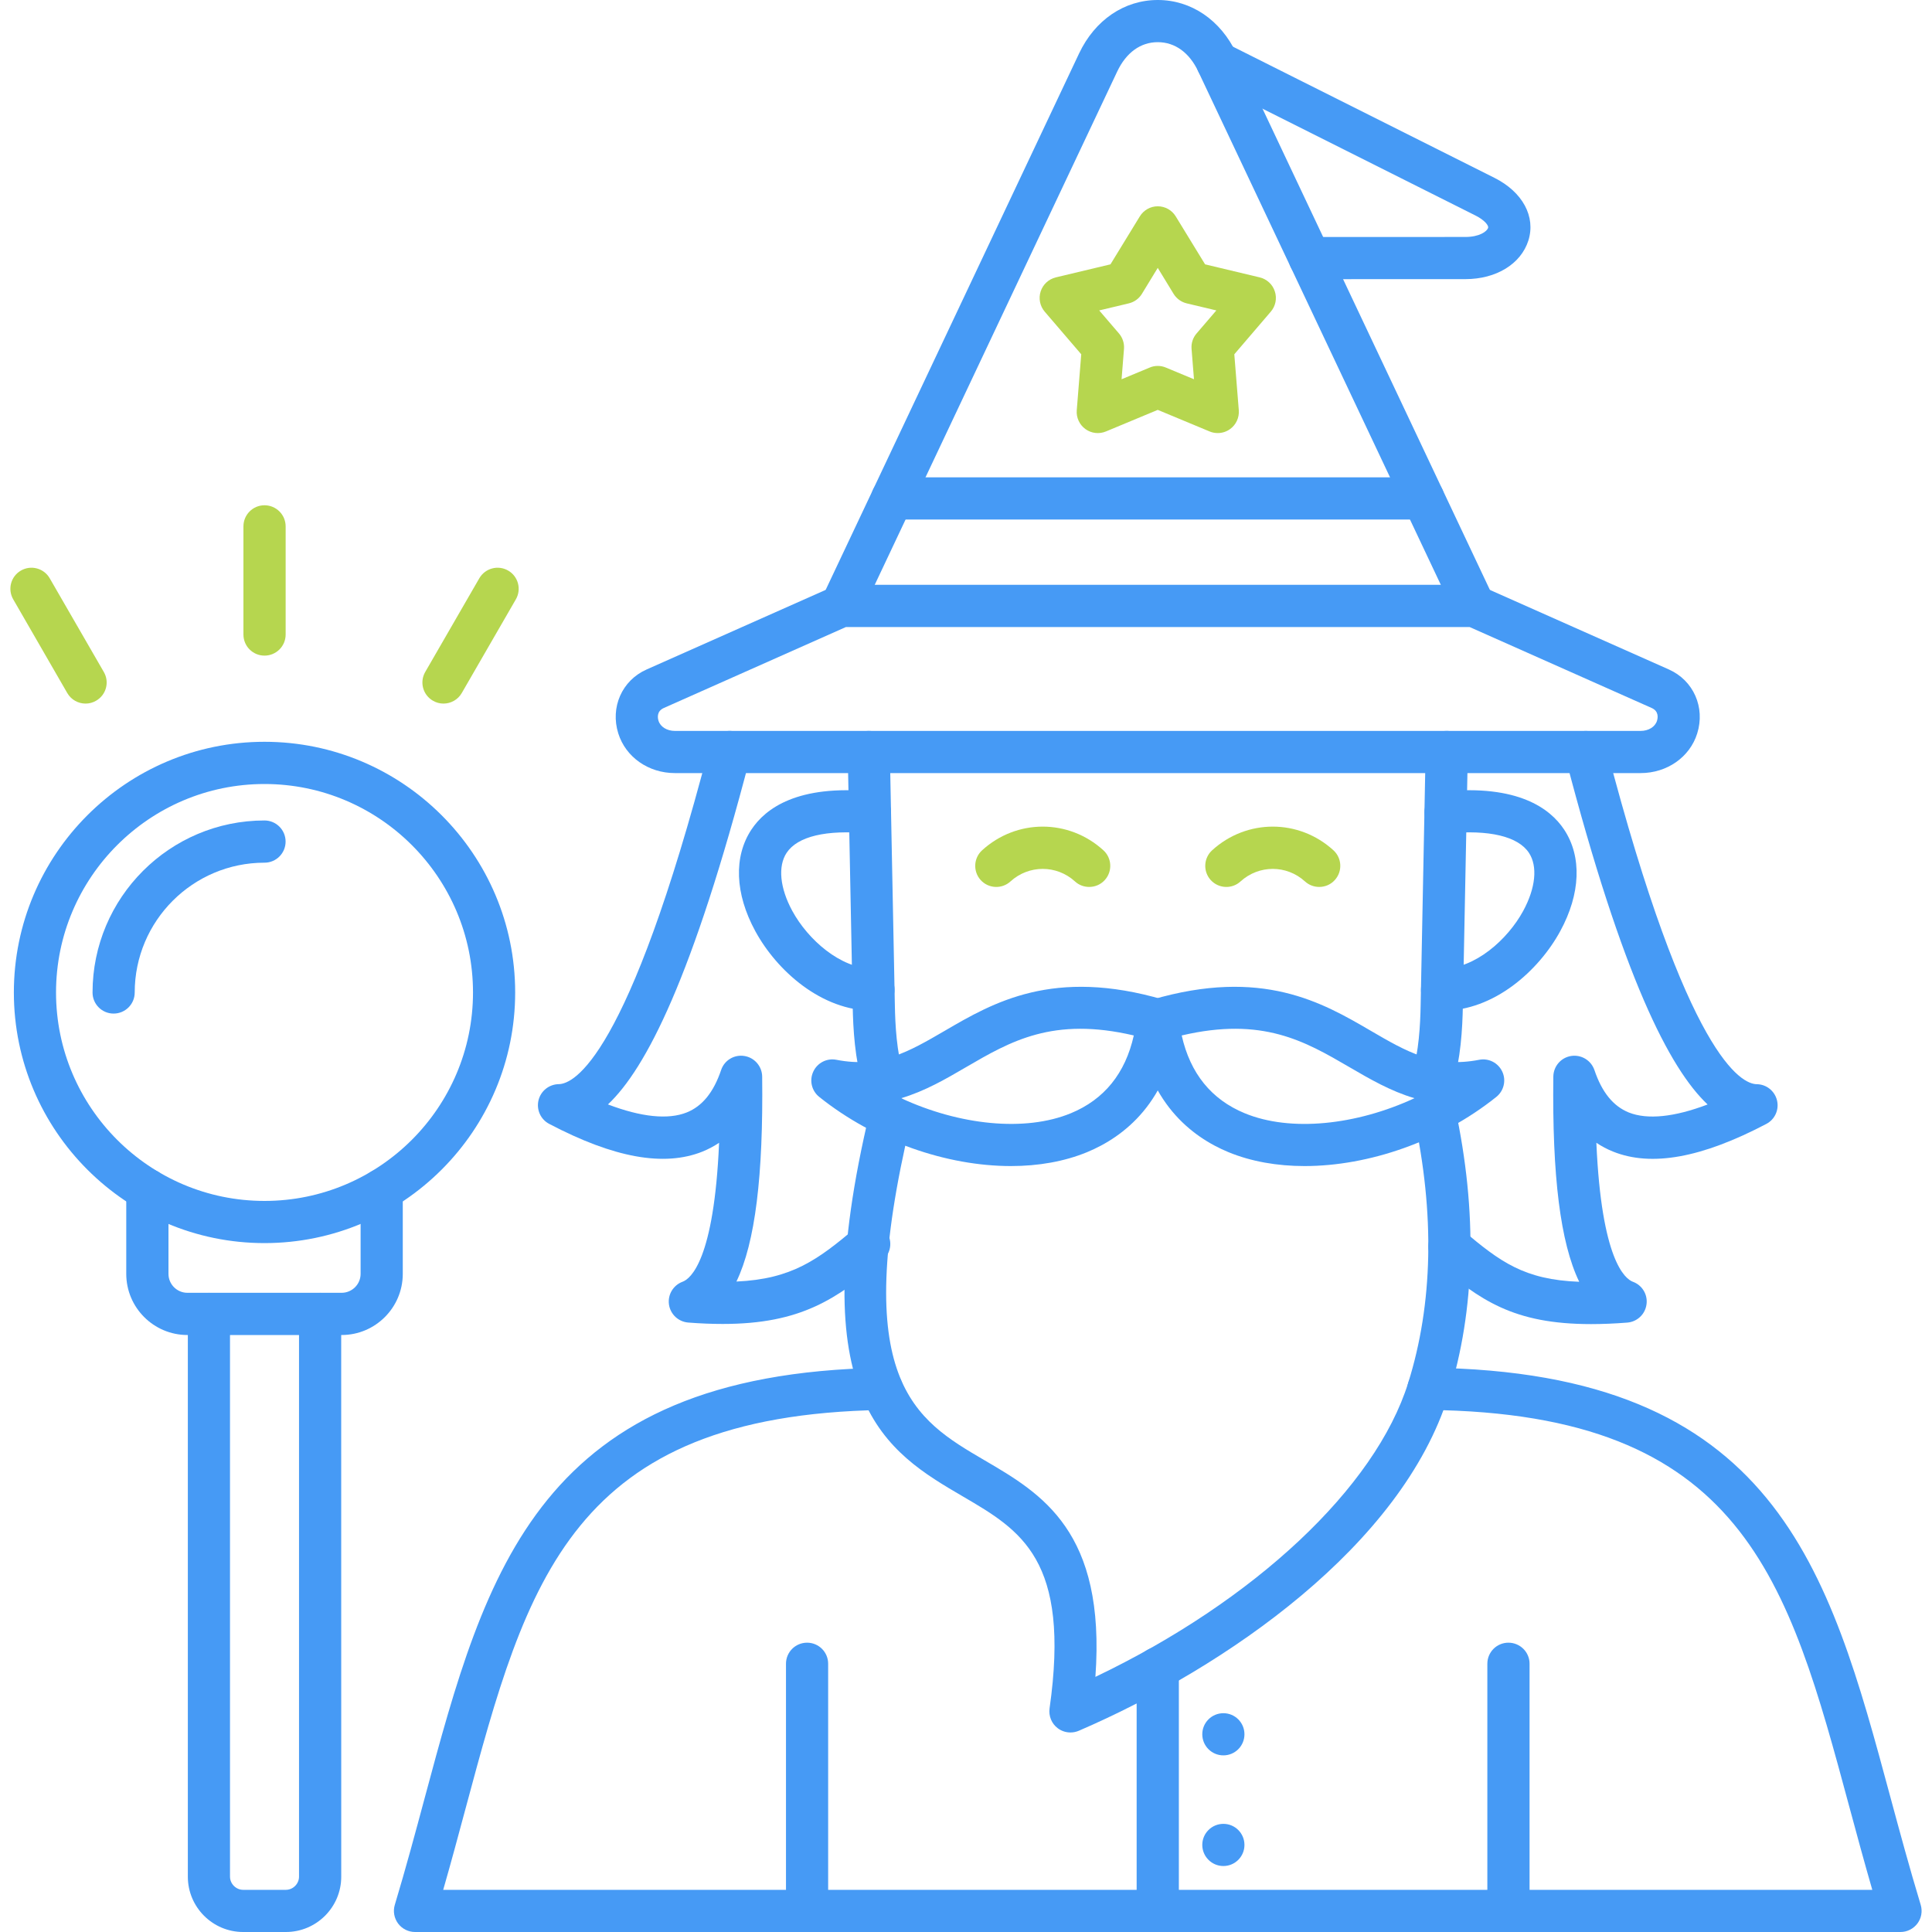 <svg width="40" height="40" viewBox="0 0 40 40" fill="none" xmlns="http://www.w3.org/2000/svg">
<path fill-rule="evenodd" clip-rule="evenodd" d="M39.348 40H8.592C8.455 40 8.325 39.935 8.242 39.824C8.16 39.713 8.134 39.57 8.174 39.438C8.4 38.687 8.6 37.943 8.793 37.224C10.06 32.509 11.155 28.438 18.249 28.319H18.256C18.494 28.319 18.689 28.509 18.692 28.749C18.697 28.99 18.504 29.188 18.263 29.192C11.828 29.3 10.909 32.719 9.637 37.451C9.49 37.998 9.34 38.557 9.176 39.127H38.764C38.597 38.55 38.443 37.982 38.294 37.429C37.016 32.687 36.092 29.261 29.569 29.191C29.328 29.188 29.135 28.991 29.138 28.749C29.14 28.509 29.335 28.317 29.574 28.317C29.576 28.317 29.577 28.317 29.579 28.317C36.762 28.395 37.863 32.476 39.137 37.202C39.333 37.928 39.536 38.678 39.766 39.437C39.806 39.57 39.781 39.712 39.699 39.823C39.616 39.934 39.486 40 39.348 40Z" fill="#469AF5"/>
<path fill-rule="evenodd" clip-rule="evenodd" d="M17.514 12.982L13.742 14.659C13.591 14.727 13.616 14.867 13.634 14.924C13.674 15.05 13.81 15.133 13.974 15.133H33.966C34.13 15.133 34.267 15.05 34.306 14.924C34.324 14.867 34.349 14.727 34.198 14.659L30.427 12.982H17.514ZM33.966 16.006H13.974C13.426 16.006 12.955 15.676 12.801 15.185C12.631 14.645 12.877 14.087 13.387 13.861L17.243 12.147C17.299 12.121 17.36 12.108 17.421 12.108H30.52C30.581 12.108 30.641 12.121 30.697 12.147L34.553 13.861C35.062 14.088 35.308 14.645 35.139 15.185C34.986 15.676 34.514 16.006 33.966 16.006Z" fill="#469AF5"/>
<path fill-rule="evenodd" clip-rule="evenodd" d="M29.468 10.756H18.472C18.23 10.756 18.036 10.561 18.036 10.319C18.036 10.078 18.23 9.883 18.472 9.883H29.468C29.709 9.883 29.905 10.078 29.905 10.319C29.905 10.561 29.709 10.756 29.468 10.756Z" fill="#469AF5"/>
<path fill-rule="evenodd" clip-rule="evenodd" d="M30.52 12.982C30.356 12.982 30.199 12.89 30.125 12.731L24.809 1.48C24.625 1.089 24.326 0.873 23.97 0.873C23.614 0.873 23.316 1.089 23.131 1.48L17.816 12.731C17.713 12.95 17.453 13.043 17.234 12.94C17.016 12.837 16.923 12.577 17.026 12.358L22.341 1.107C22.669 0.414 23.277 1.54237e-08 23.97 1.54237e-08C24.663 -9.22585e-05 25.271 0.414 25.599 1.107L30.915 12.358C31.017 12.577 30.924 12.837 30.706 12.94C30.646 12.969 30.582 12.982 30.52 12.982Z" fill="#469AF5"/>
<path fill-rule="evenodd" clip-rule="evenodd" d="M27.118 5.78C26.877 5.78 26.681 5.584 26.681 5.343C26.681 5.102 26.877 4.907 27.118 4.907L30.34 4.906C30.623 4.906 30.785 4.796 30.81 4.716C30.824 4.672 30.741 4.558 30.548 4.462L25.008 1.683C24.793 1.575 24.706 1.312 24.814 1.097C24.922 0.882 25.184 0.795 25.4 0.903L30.939 3.681C31.524 3.974 31.8 4.485 31.643 4.981C31.488 5.466 30.977 5.779 30.34 5.779L27.118 5.78Z" fill="#469AF5"/>
<path fill-rule="evenodd" clip-rule="evenodd" d="M18.288 22.814C18.099 22.814 17.925 22.691 17.869 22.501C17.696 21.917 17.663 21.299 17.654 20.826L17.551 15.578C17.545 15.337 17.737 15.137 17.978 15.133C18.22 15.126 18.419 15.32 18.423 15.561L18.527 20.809C18.535 21.226 18.562 21.768 18.706 22.252C18.774 22.484 18.642 22.727 18.411 22.796C18.37 22.808 18.329 22.814 18.288 22.814Z" fill="#469AF5"/>
<path fill-rule="evenodd" clip-rule="evenodd" d="M18.071 20.926C17.009 20.926 16.084 20.1 15.637 19.277C15.216 18.503 15.187 17.736 15.557 17.176C15.848 16.735 16.518 16.24 18.053 16.387C18.294 16.409 18.469 16.622 18.446 16.862C18.424 17.102 18.21 17.278 17.97 17.255C17.109 17.174 16.511 17.316 16.286 17.657C16.102 17.936 16.146 18.385 16.404 18.86C16.727 19.454 17.402 20.053 18.07 20.053H18.084C18.323 20.053 18.518 20.247 18.521 20.486C18.523 20.727 18.329 20.924 18.088 20.926C18.081 20.926 18.076 20.926 18.071 20.926Z" fill="#469AF5"/>
<path fill-rule="evenodd" clip-rule="evenodd" d="M29.653 22.814C29.612 22.814 29.57 22.808 29.528 22.795C29.297 22.727 29.165 22.484 29.234 22.253C29.377 21.768 29.405 21.226 29.413 20.809L29.516 15.561C29.521 15.319 29.719 15.127 29.962 15.133C30.203 15.137 30.394 15.337 30.39 15.578L30.287 20.826C30.278 21.298 30.245 21.916 30.071 22.501C30.015 22.691 29.841 22.814 29.653 22.814Z" fill="#469AF5"/>
<path fill-rule="evenodd" clip-rule="evenodd" d="M29.87 20.926C29.865 20.926 29.858 20.926 29.853 20.926C29.612 20.924 29.418 20.727 29.42 20.486C29.422 20.247 29.617 20.053 29.857 20.053H29.869C30.538 20.053 31.213 19.454 31.536 18.86C31.794 18.385 31.839 17.936 31.655 17.657C31.43 17.316 30.831 17.174 29.97 17.255C29.73 17.277 29.516 17.103 29.494 16.862C29.471 16.622 29.647 16.409 29.887 16.387C31.422 16.24 32.092 16.735 32.384 17.176C32.754 17.737 32.725 18.503 32.304 19.277C31.856 20.1 30.932 20.926 29.87 20.926Z" fill="#469AF5"/>
<path fill-rule="evenodd" clip-rule="evenodd" d="M22.163 35.869C22.069 35.869 21.975 35.839 21.898 35.78C21.772 35.685 21.709 35.528 21.73 35.372C22.168 32.288 21.135 31.684 19.94 30.985C18.364 30.063 16.575 29.018 18.01 23.01C18.066 22.776 18.302 22.631 18.536 22.687C18.77 22.744 18.916 22.979 18.859 23.213C17.575 28.59 18.938 29.387 20.381 30.232C21.567 30.925 22.898 31.704 22.679 34.718C25.97 33.144 28.476 30.804 29.156 28.628C29.669 26.99 29.707 25.134 29.272 23.11C29.221 22.874 29.371 22.641 29.607 22.591C29.842 22.54 30.075 22.69 30.125 22.926C30.593 25.099 30.547 27.106 29.99 28.889C29.02 31.993 25.399 34.512 22.335 35.834C22.28 35.857 22.222 35.869 22.163 35.869Z" fill="#469AF5"/>
<path fill-rule="evenodd" clip-rule="evenodd" d="M18.657 22.737C19.861 23.295 21.22 23.441 22.172 23.048C22.861 22.763 23.299 22.223 23.474 21.438C21.8 21.046 20.924 21.557 20 22.095C19.579 22.341 19.149 22.591 18.657 22.737ZM20.931 24.142C19.602 24.142 18.112 23.631 16.962 22.711C16.804 22.585 16.753 22.369 16.838 22.187C16.922 22.004 17.12 21.903 17.317 21.942C18.226 22.119 18.815 21.775 19.561 21.341C20.563 20.756 21.811 20.029 24.093 20.698C24.297 20.758 24.428 20.955 24.404 21.166C24.216 22.818 23.267 23.54 22.505 23.855C22.035 24.048 21.497 24.142 20.931 24.142Z" fill="#469AF5"/>
<path fill-rule="evenodd" clip-rule="evenodd" d="M24.466 21.438C24.642 22.223 25.08 22.763 25.769 23.048C26.72 23.441 28.08 23.296 29.285 22.737C28.791 22.591 28.362 22.341 27.94 22.095C27.017 21.557 26.14 21.046 24.466 21.438ZM27.009 24.142C26.443 24.142 25.905 24.048 25.436 23.855C24.673 23.54 23.725 22.818 23.536 21.166C23.512 20.955 23.643 20.758 23.847 20.698C26.13 20.029 27.378 20.756 28.38 21.341C29.125 21.775 29.714 22.119 30.624 21.942C30.82 21.903 31.018 22.004 31.103 22.187C31.188 22.369 31.136 22.585 30.979 22.711C29.829 23.631 28.338 24.142 27.009 24.142Z" fill="#469AF5"/>
<path fill-rule="evenodd" clip-rule="evenodd" d="M14.964 27.411C14.743 27.411 14.505 27.402 14.25 27.382C14.045 27.366 13.878 27.21 13.85 27.006C13.822 26.804 13.939 26.608 14.132 26.537C14.298 26.476 14.784 26.087 14.888 23.66C14.781 23.732 14.665 23.793 14.543 23.843C13.748 24.16 12.711 23.973 11.371 23.269C11.194 23.177 11.103 22.976 11.149 22.781C11.196 22.586 11.369 22.449 11.569 22.446C11.874 22.442 13 21.928 14.685 15.46C14.746 15.226 14.985 15.086 15.217 15.147C15.451 15.207 15.591 15.447 15.53 15.68C14.342 20.244 13.373 22.124 12.587 22.866C13.276 23.128 13.832 23.186 14.218 23.032C14.541 22.902 14.774 22.615 14.93 22.154C14.997 21.952 15.201 21.829 15.411 21.863C15.621 21.896 15.777 22.076 15.78 22.289C15.804 24.344 15.636 25.724 15.247 26.533C16.398 26.481 16.933 26.08 17.715 25.422C17.899 25.266 18.174 25.29 18.33 25.474C18.485 25.658 18.462 25.934 18.278 26.089C17.324 26.895 16.579 27.411 14.964 27.411Z" fill="#469AF5"/>
<path fill-rule="evenodd" clip-rule="evenodd" d="M32.941 27.414C31.326 27.414 30.639 26.913 29.727 26.143C29.543 25.988 29.519 25.713 29.675 25.528C29.83 25.343 30.105 25.32 30.29 25.475C31.058 26.124 31.557 26.495 32.696 26.538C32.305 25.729 32.135 24.348 32.16 22.289C32.163 22.076 32.318 21.896 32.528 21.863C32.739 21.83 32.942 21.953 33.011 22.155C33.167 22.616 33.4 22.902 33.723 23.033C34.109 23.186 34.664 23.129 35.354 22.867C34.568 22.125 33.599 20.244 32.41 15.68C32.349 15.447 32.489 15.208 32.722 15.148C32.956 15.087 33.194 15.227 33.255 15.46C34.94 21.929 36.066 22.443 36.371 22.447C36.571 22.449 36.744 22.587 36.791 22.782C36.838 22.976 36.747 23.177 36.569 23.27C35.23 23.973 34.191 24.161 33.398 23.843C33.275 23.794 33.16 23.733 33.051 23.66C33.157 26.087 33.643 26.477 33.808 26.538C34.001 26.609 34.118 26.804 34.089 27.007C34.061 27.211 33.896 27.366 33.691 27.383C33.42 27.404 33.171 27.414 32.941 27.414Z" fill="#469AF5"/>
<path fill-rule="evenodd" clip-rule="evenodd" d="M23.97 7.576C24.027 7.576 24.085 7.587 24.138 7.61L24.72 7.852L24.67 7.224C24.66 7.108 24.697 6.993 24.773 6.905L25.183 6.427L24.57 6.281C24.457 6.254 24.359 6.183 24.298 6.084L23.97 5.546L23.642 6.084C23.581 6.183 23.484 6.254 23.37 6.281L22.758 6.427L23.168 6.905C23.243 6.993 23.28 7.108 23.271 7.224L23.221 7.852L23.803 7.61C23.856 7.587 23.913 7.576 23.97 7.576ZM25.212 8.966C25.155 8.966 25.098 8.956 25.044 8.933L23.97 8.486L22.897 8.933C22.756 8.991 22.595 8.973 22.472 8.883C22.349 8.794 22.281 8.646 22.293 8.495L22.386 7.335L21.629 6.452C21.53 6.336 21.499 6.177 21.546 6.033C21.593 5.888 21.712 5.779 21.859 5.743L22.991 5.473L23.598 4.481C23.677 4.351 23.818 4.271 23.97 4.271C24.123 4.271 24.264 4.351 24.343 4.481L24.95 5.473L26.081 5.743C26.229 5.779 26.348 5.888 26.394 6.033C26.442 6.177 26.41 6.337 26.311 6.452L25.555 7.335L25.648 8.495C25.659 8.646 25.592 8.794 25.468 8.883C25.393 8.938 25.303 8.966 25.212 8.966Z" fill="#B6D64F"/>
<path fill-rule="evenodd" clip-rule="evenodd" d="M16.71 40C16.469 40 16.273 39.806 16.273 39.564V34.446C16.273 34.205 16.468 34.01 16.71 34.01C16.951 34.01 17.146 34.205 17.146 34.446L17.146 39.564C17.146 39.806 16.951 40 16.71 40Z" fill="#469AF5"/>
<path fill-rule="evenodd" clip-rule="evenodd" d="M31.23 40C30.989 40 30.794 39.806 30.794 39.564L30.794 34.446C30.794 34.205 30.989 34.01 31.23 34.01C31.472 34.01 31.668 34.205 31.668 34.446L31.668 39.564C31.668 39.806 31.472 40 31.23 40Z" fill="#469AF5"/>
<path fill-rule="evenodd" clip-rule="evenodd" d="M22.55 18.363C22.445 18.363 22.339 18.326 22.256 18.249C21.876 17.903 21.301 17.903 20.921 18.249C20.743 18.412 20.467 18.399 20.304 18.221C20.143 18.043 20.155 17.766 20.334 17.604C21.049 16.951 22.128 16.951 22.844 17.604C23.023 17.766 23.035 18.043 22.873 18.221C22.787 18.316 22.669 18.363 22.55 18.363Z" fill="#B6D64F"/>
<path fill-rule="evenodd" clip-rule="evenodd" d="M27.313 18.363C27.208 18.363 27.102 18.326 27.018 18.249C26.638 17.903 26.065 17.903 25.684 18.249C25.507 18.412 25.23 18.399 25.067 18.221C24.905 18.043 24.918 17.766 25.096 17.604C25.812 16.951 26.891 16.951 27.607 17.604C27.785 17.766 27.798 18.043 27.635 18.221C27.55 18.316 27.431 18.363 27.313 18.363Z" fill="#B6D64F"/>
<path fill-rule="evenodd" clip-rule="evenodd" d="M5.919 40H5.034C4.403 40 3.889 39.486 3.889 38.855V27.203C3.889 26.962 4.084 26.767 4.325 26.767C4.566 26.767 4.762 26.962 4.762 27.203L4.762 38.855C4.762 39.002 4.887 39.127 5.034 39.127H5.919C6.067 39.127 6.191 39.002 6.191 38.855V27.203C6.191 26.962 6.387 26.767 6.628 26.767C6.869 26.767 7.064 26.962 7.064 27.203L7.065 38.855C7.065 39.486 6.551 40 5.919 40Z" fill="#469AF5"/>
<path fill-rule="evenodd" clip-rule="evenodd" d="M7.073 27.64H3.88C3.182 27.64 2.614 27.072 2.614 26.374L2.614 24.636C2.614 24.395 2.81 24.199 3.051 24.199C3.292 24.199 3.488 24.395 3.488 24.636L3.488 26.374C3.488 26.59 3.664 26.766 3.88 26.766H7.073C7.289 26.766 7.466 26.59 7.466 26.374L7.466 24.636C7.466 24.395 7.661 24.199 7.902 24.199C8.144 24.199 8.339 24.395 8.339 24.636L8.339 26.374C8.339 27.072 7.771 27.64 7.073 27.64Z" fill="#469AF5"/>
<path fill-rule="evenodd" clip-rule="evenodd" d="M5.476 16.232C3.096 16.232 1.16 18.168 1.16 20.548C1.16 22.928 3.096 24.864 5.476 24.864C7.857 24.864 9.793 22.928 9.793 20.548C9.793 18.168 7.857 16.232 5.476 16.232ZM5.476 25.737C2.615 25.737 0.287 23.409 0.287 20.548C0.287 17.686 2.615 15.358 5.476 15.358C8.338 15.358 10.666 17.686 10.666 20.548C10.666 23.409 8.338 25.737 5.476 25.737Z" fill="#469AF5"/>
<path fill-rule="evenodd" clip-rule="evenodd" d="M2.352 20.985C2.111 20.985 1.916 20.79 1.916 20.549C1.916 18.585 3.513 16.987 5.476 16.987C5.718 16.987 5.913 17.183 5.913 17.424C5.913 17.665 5.718 17.861 5.476 17.861C3.994 17.861 2.789 19.066 2.789 20.549C2.789 20.79 2.593 20.985 2.352 20.985Z" fill="#469AF5"/>
<path fill-rule="evenodd" clip-rule="evenodd" d="M5.476 13.574C5.235 13.574 5.04 13.379 5.04 13.137L5.04 10.898C5.04 10.657 5.235 10.461 5.476 10.461C5.718 10.461 5.914 10.657 5.914 10.898L5.914 13.137C5.914 13.379 5.718 13.574 5.476 13.574Z" fill="#B6D64F"/>
<path fill-rule="evenodd" clip-rule="evenodd" d="M1.772 14.567C1.621 14.567 1.474 14.489 1.393 14.349L0.274 12.409C0.153 12.2 0.224 11.933 0.433 11.813C0.642 11.692 0.909 11.764 1.029 11.972L2.149 13.912C2.271 14.121 2.199 14.388 1.989 14.508C1.921 14.548 1.846 14.567 1.772 14.567Z" fill="#B6D64F"/>
<path fill-rule="evenodd" clip-rule="evenodd" d="M9.181 14.567C9.108 14.567 9.032 14.548 8.964 14.508C8.755 14.388 8.683 14.121 8.804 13.912L9.924 11.972C10.045 11.764 10.311 11.692 10.521 11.813C10.729 11.933 10.801 12.2 10.68 12.409L9.56 14.349C9.479 14.489 9.332 14.567 9.181 14.567Z" fill="#B6D64F"/>
<path fill-rule="evenodd" clip-rule="evenodd" d="M23.97 40C23.729 40 23.533 39.806 23.533 39.564L23.533 34.54C23.533 34.299 23.729 34.103 23.97 34.103C24.211 34.103 24.407 34.299 24.407 34.54L24.407 39.564C24.407 39.806 24.211 40 23.97 40Z" fill="#469AF5"/>
<path fill-rule="evenodd" clip-rule="evenodd" d="M25.329 36.343C25.088 36.343 24.892 36.148 24.892 35.906C24.892 35.665 25.088 35.47 25.329 35.47C25.57 35.47 25.765 35.665 25.765 35.906C25.765 36.148 25.57 36.343 25.329 36.343Z" fill="#469AF5"/>
<path fill-rule="evenodd" clip-rule="evenodd" d="M25.329 38.634C25.088 38.634 24.892 38.438 24.892 38.197C24.892 37.956 25.088 37.761 25.329 37.761C25.57 37.761 25.765 37.956 25.765 38.197C25.765 38.438 25.57 38.634 25.329 38.634Z" fill="#469AF5"/>
</svg>
